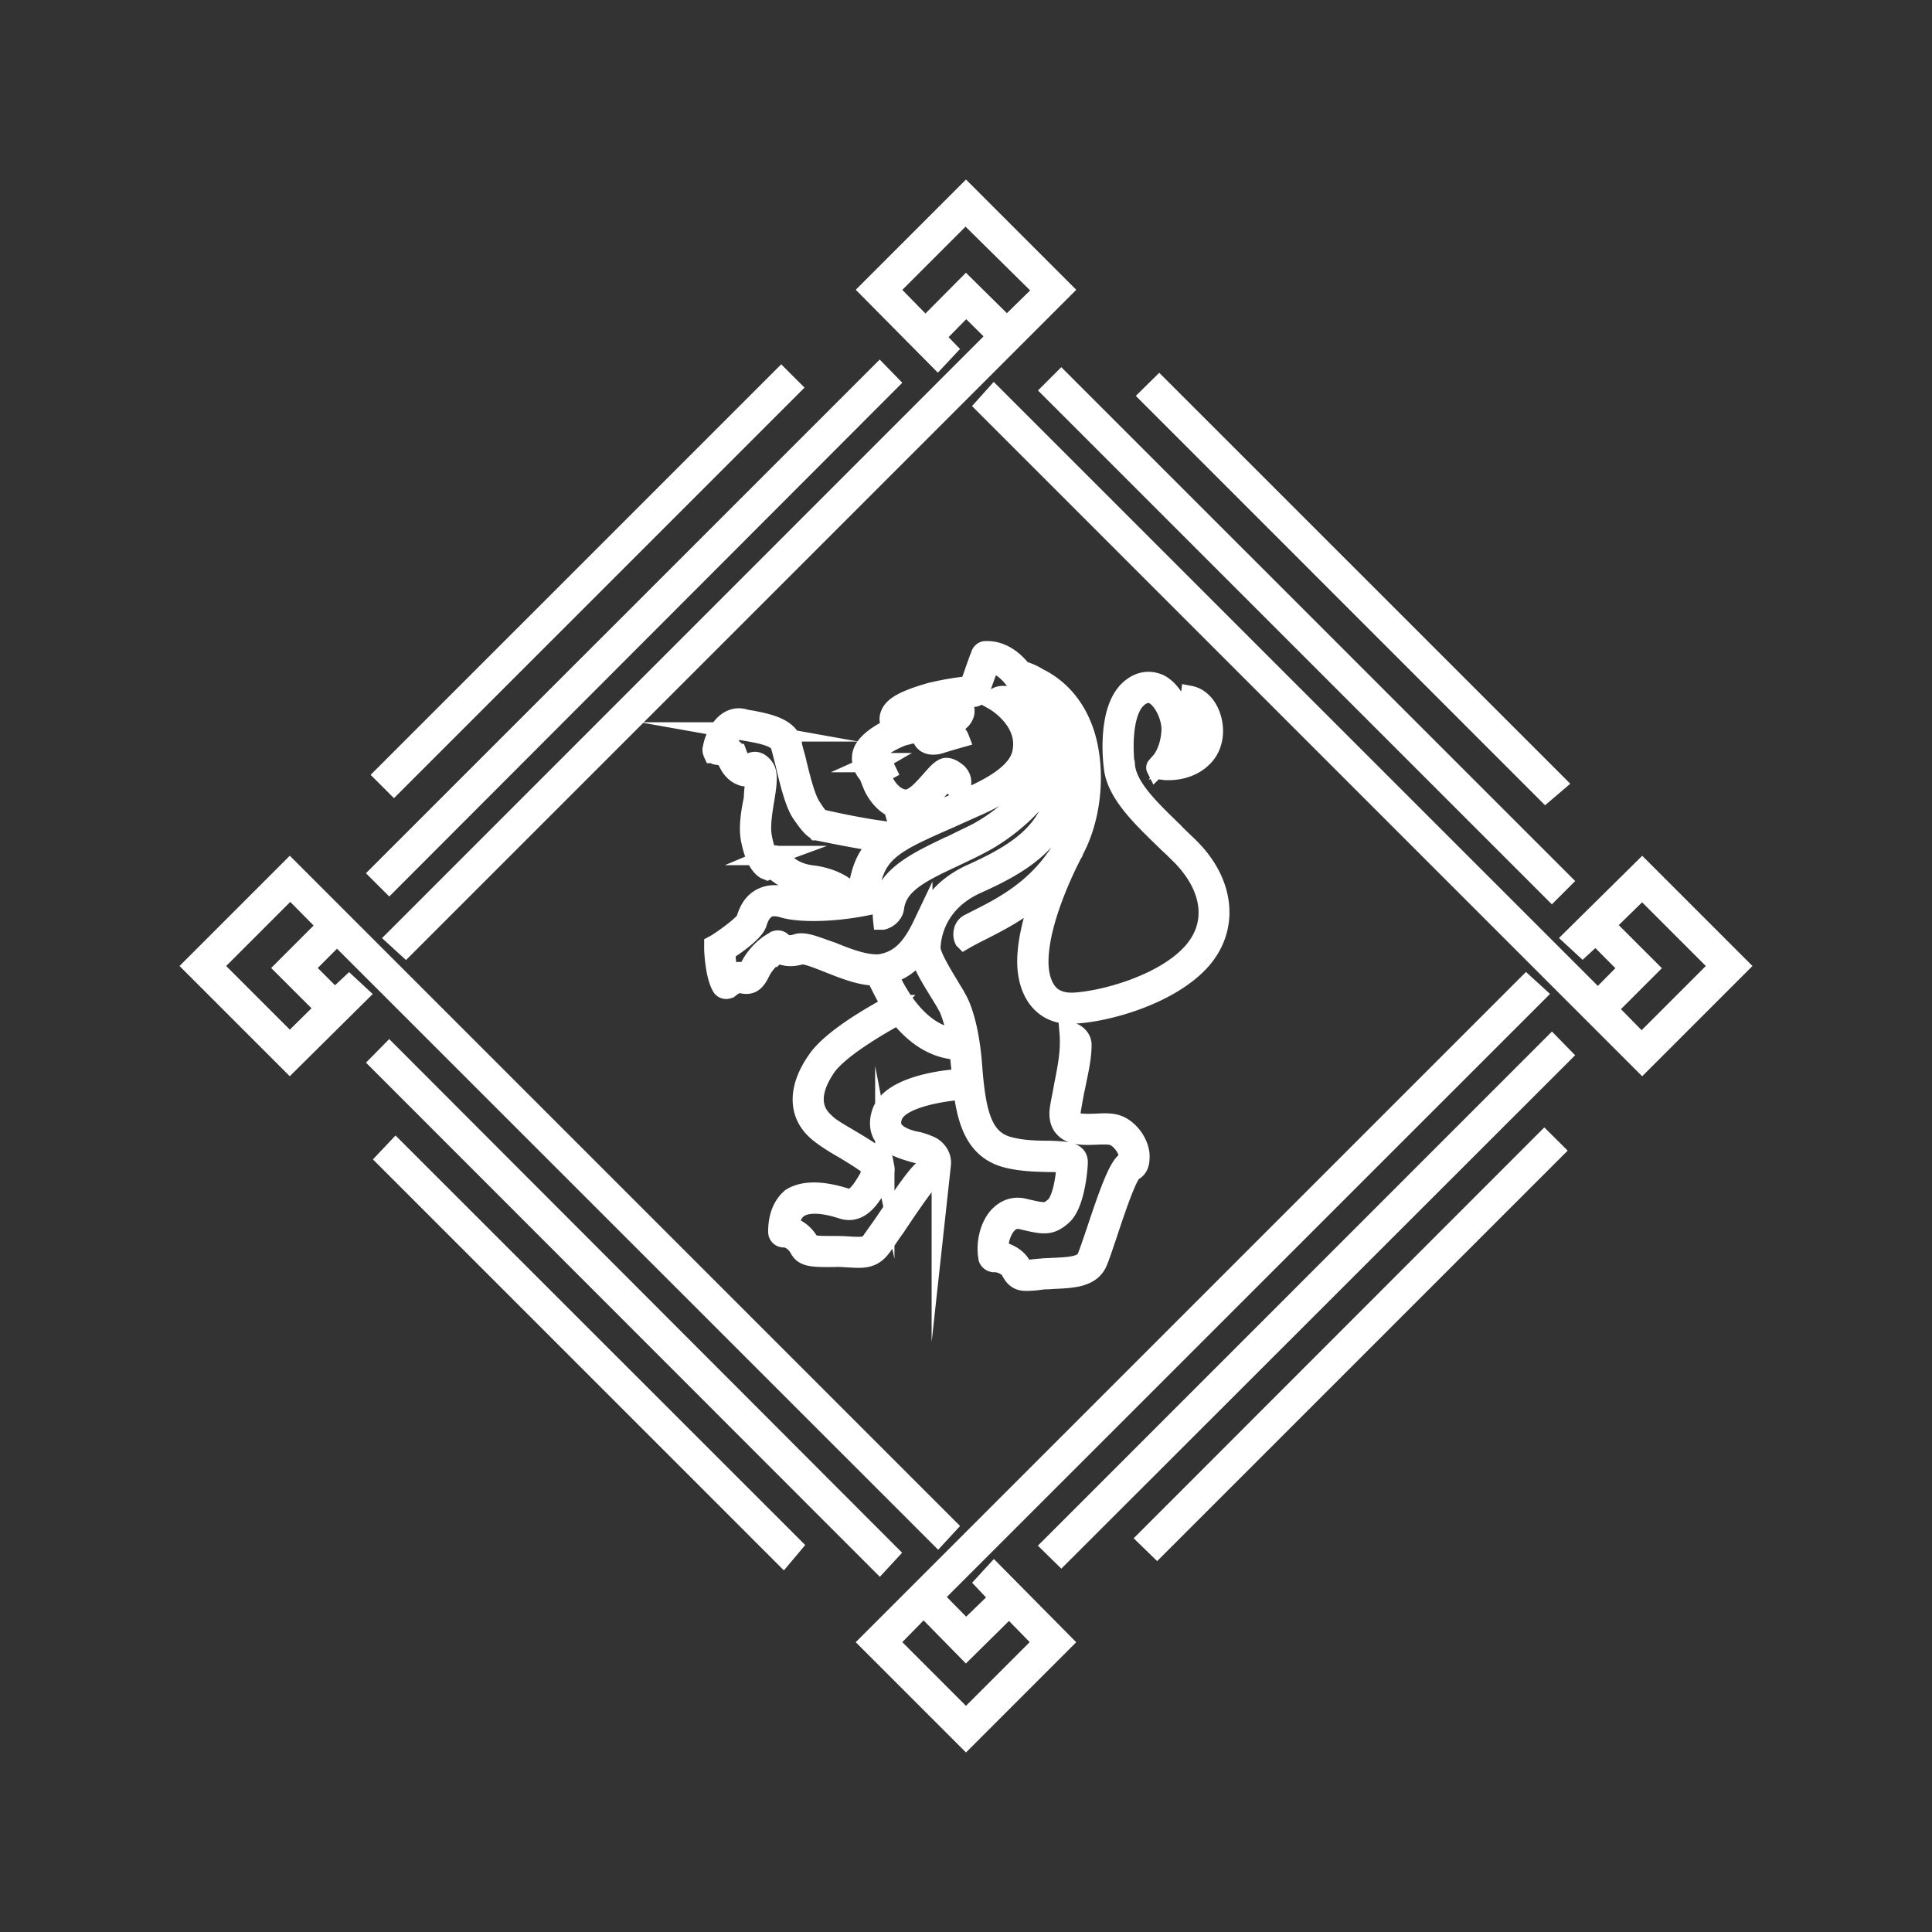 <svg xmlns="http://www.w3.org/2000/svg" width="100" height="100"><rect width="100%" height="100%" fill="#333333" stroke="none"/><path fill="#fff" d="M90 50l-5 5-34-34 .455-.507 31.203 31.198.04.055 1.618-1.632-1.685-1.697-.04-.04-.675.623-.499-.461L85 45zm-71.93 1l.5.463L15 55l-5-5 5-5 34 34-.455.493L17.49 48.444l-.053-.039-1.697 1.697 1.548 1.549.042.04zm36.862-31.288l25.892 25.89-.499.499-25.892-25.89zM80 41L59.499 20.494 60 20l20.542 20.537zM45.527 80.894L19.648 55l.5-.508L46 80.382zM20.483 59.49L41 80l-.458.544L20 60zm59.842-5.387l.5.512L54.931 80.49l-.499-.49zm-.39 4.957l.5.497L59.89 80.1l-.499-.485zM20.148 45.696l-.499-.498 25.88-25.876.472.485zm.243-5.09l-.5-.5 20.545-20.542.499.499zm31.066 40.813L55 85l-5 5-5-5 34-34 .506.462-31.203 31.196L50 84.382l1.74-1.683-.74-.782zm-2.924-62.851L45 15l5-5 5 5-34 34-.503-.46 31.12-31.131-1.548-1.536L50 15.82l-1.602 1.63.602.619zm7.032 25.538c-.012.014-.026.042-.04.067-.39.742-1.67 3.354-1.75 5.402-.04.823.16 1.51.552 1.901.27.27.674.403 1.104.403h.122c1.589-.08 4.635-.93 6.102-2.518C63 47.92 62.786 46 61.17 44.322c-.23-.228-.471-.47-.713-.687l-.122-.12C59 42.221 57.734 41 57.626 39.65c-.041-.297-.324-2.938.85-3.975.47-.416.996-.51 1.524-.282.778.39 1.25 1.549 1.222 2.397A5.227 5.227 0 0161 39.11l-.1.135.1-.04c.399-.095.695-.27.923-.539.283-.35.35-.888.175-1.387C62 37.102 62 37 61.87 36.833a1.059 1.059 0 01-.255-.833c.47.092.874.51 1.063 1.076.241.713.135 1.467-.283 1.98-.78.944-2.035.822-2.088.822l-.403-.054c-.027 0-.056-.028-.068-.054a.087.087 0 01.012-.096l.27-.308s.458-.54.5-1.589c.013-.7-.431-1.59-.916-1.832-.271-.122-.54-.055-.823.189-.81.713-.742 2.72-.646 3.448l.013.014c.081 1.13 1.266 2.262 2.52 3.474.234.255.552.538.835.822 1.845 1.846 2.047 4.216.497 5.886-1.603 1.724-4.782 2.627-6.52 2.708-.054.013-.107.013-.162.013-.62 0-1.133-.202-1.522-.593-.512-.512-.781-1.347-.74-2.356.04-.89.283-1.968.727-3.193l.119-.244-.226.177c-1 .876-2.05 1.414-2.979 1.885l-.053.028c-.297.147-.58.294-.835.443a.685.685 0 01-.041-.457.56.56 0 01.336-.405l.31-.16c1.375-.688 3.072-1.564 4.311-3.476.069-.095.122-.148.177-.297l.065-.094c.675-1.32 1.12-3.515.54-5.455-.027-.122-.08-.242-.12-.377l-.069.075h-.068c.204 1.205.056 2.524-.12 3.279-.538 2.236-2.228 3.393-4.649 4.471-2.074.929-2.37 2.614-2.396 3.3-.014.364.497 1.226.982 2.022l.027.053c.095.149.175.282.256.418l.11.202c.145.255.618 1.255.78 3.435.188 2.464.524 3.82 1.899 4.163.687.186 1.441.2 2.046.2.945.028 1.524.069 1.524.62-.013.405-.163 2.155-.807 2.748-.648.58-1 .485-2.145.216h-.011c-.258-.055-.486.014-.688.216-.296.31-.485.86-.458 1.347l.012.053.042.014c.445.08.983.39 1.146.82.04.07.102.095.102.109.06.027.207.027.545-.014l.455-.04c.177-.013.34-.013.487-.027h.08c.755-.041 1.484-.067 1.672-.499.095-.216.268-.726.47-1.32.823-2.478 1.241-3.542 1.671-3.73h.04V60c.013 0 .04-.133-.04-.349-.134-.377-.43-.713-.727-.848-.188-.08-.567-.067-.917-.055-.605.027-1.306.055-1.683-.39-.214-.243-.283-.606-.202-1.063.067-.405.149-.755.202-1.092.216-1.077.363-1.858.283-2.789.161 0 .308.069.432.177.134.12.232.295.232.483 0 .729-.18 1.428-.342 2.25l-.014.055c-.066.323-.12.62-.186 1.024-.054.269-.028.457.066.597.177.169.729.157 1.199.143.432-.028.848-.041 1.174.094.7.297 1.159 1.131 1.103 1.71 0 .31-.107.552-.35.674l-.026.014c-.283.255-.81 1.765-1.336 3.365-.214.621-.375 1.12-.483 1.35-.351.78-1.294.82-2.21.862h-.027a6.08 6.08 0 01-.499.025c-.175.014-.336.042-.471.055a5.73 5.73 0 01-.472.026c-.31 0-.565-.08-.78-.471l-.027-.053c-.055-.189-.485-.444-.81-.444h-.039c-.135.013-.284-.095-.325-.216v-.014c-.145-.727.056-1.683.58-2.21.35-.349.795-.496 1.275-.376 1.083.255 1.19.269 1.582-.08.418-.352.579-1.644.607-2.17v-.054l-.055-.013c-.134-.04-.552-.053-.835-.053h-.028c-.634-.014-1.427-.028-2.195-.23-1.886-.513-2.169-2.437-2.345-4.715-.028-.22-.054-.538-.081-.793l-.014-.055-.053-.014c-1.131-.053-2.156-.66-3.044-1.777l-.041-.055-.04.027c-.687.377-2.977 1.658-3.692 2.68-.58.85-1.05 2.021-.028 2.897.262.27.823.566 1.322.87 1.01.599 1.644 1 1.737 1.434a.6.6 0 01-.081.432c-.067.135-.15.241-.228.389-.351.62-.917 1.657-1.901 1.335-1.332-.432-1.98-.257-2.276-.041-.23.174-.378.452-.43.875v.067l.052.014c.594.16.904.687.984.834 0 .028.012.042.026.042l.057.013c0 .053.322.08 1 .08h.224c.31 0 .593.015.776.028.693.04.881.026 1.11-.282.148-.22.417-.581.728-1.04l.025-.038c1.389-2.062 1.82-2.614 2.137-2.722 0-.014.1-.108.116-.202.014-.095-.016-.217-.216-.35-.096-.067-.324-.134-.554-.188-.605-.175-1.346-.378-1.683-.97-.163-.31-.175-.71-.04-1.106C46 56.433 48 56 49.232 55.867c.015.23.043.43.068.605-.888.108-2.814.445-3.097 1.321-.082.207-.082.458.012.619.188.363.785.588 1.306.674.283.08.479.149.701.257.35.214.54.565.499.94a.85.85 0 01-.525.717h-.013c-.257.2-1.065 1.373-1.793 2.463l-.014.027c-.376.51-.619.917-.782 1.104-.43.567-.929.553-1.594.512-.264-.012-.52-.04-.816-.025-1.184.013-1.59-.014-1.82-.46-.067-.133-.364-.552-.794-.552a.305.305 0 01-.31-.31v-.026c0-.733.23-1.347.687-1.733.607-.381 1.548-.409 2.829 0 .418.143.728-.234 1.172-1l.052-.07c0-.121.097-.243.164-.35l.027-.04-.027-.028c-.164-.242-.915-.687-1.414-.996-.499-.282-1.05-.62-1.414-.93-1.053-.888-1.079-2.235-.067-3.69.731-1.106 2.909-2.345 3.81-2.83l.069-.067h-.041c-.244-.402-.417-.754-.54-1h.23c.135-.064.269-.09.392-.13.51 1.009 1.587 2.666 3.259 2.868l.096.014-.014-.094c-.163-.796-.338-1.267-.432-1.483-.098-.175-.27-.485-.31-.538-.053-.08-.093-.161-.15-.243-.469-.766-.862-1.394-1.007-1.966l-.041-.122-.083.094c-.507.6-1.035.93-1.736 1.079-.904.174-1.982-.27-2.936-.647-.648-.257-1.202-.47-1.403-.404-.565.175-.97.027-1.158-.08l-.042-.014-.027.027a2.542 2.542 0 00-.86.982c-.271.567-.54.657-.918.58-.16-.026-.308-.054-.646.215a.303.303 0 01-.242.067.274.274 0 01-.202-.147c-.337-.593-.39-1.832-.39-1.966v-.177l.147-.08c.648-.417 1.414-1.01 1.51-1.24.161-.537.396-.902.807-1.117.364-.188.794-.216 1.293-.066.512.16 1.375.2 2.296.12l.198-.014-.094-.106c-.23-.216-.743-.412-.768-.412-.15-.075-.271-.087-.336-.1-1-.095-1.658-.635-2-.9v-.071l-.278.122L39.6 45c-.12-.085-.526-.367-.754-1.567-.122-.619.012-1.433.154-2.101 0-.484.115-.97.087-1.185l-.013-.094-.074.053a.688.688 0 01-.585.067c-.498-.173-.702-.619-.809-.888l-.027-.04c-.08-.068-.309-.136-.446-.162h-.053c-.08-.014-.134-.083-.173-.083-.043-.092-.057-.174-.043-.24l.014-.054C37 38 37.565 37 38.455 37.182c.135.042.283.069.46.096h.011c.81.161 1.819.364 2.074 1.118 0 .216.108.526.204.89.189.807.485 2.032.796 2.478.241.39.389.538.442.606l.014.014h.027c.62.147 1.886.416 2.91.565a4.976 4.976 0 00-.7.511c-1.187-.202-2.385-.46-2.424-.46l-.043-.05c-.067-.028-.226-.083-.739-.837-.379-.538-.662-1.777-.876-2.68-.096-.35-.163-.66-.23-.862-.121-.403-.929-.571-1.577-.686a6.848 6.848 0 01-.497-.108h-.068c-.297 0-.526.444-.646.727l-.028.067.067.013c.27.108.446.256.513.416h.013c.12.325.216.513.446.595h.053l.014-.013c.329-.257.605-.216.862.106.27.312.175.917.04 1.738-.107.646-.217 1.374-.12 1.887.094.538.227.834.322.996l.04.04.185-.068a.289.289 0 01.354.108c.014 0 .147.202.444.418.365.283.795.432 1.267.485.135.014.809.108 1.375.43.324.15.56.46.673.635l.014.04.053-.013c.634-.108 1.267-.257 1.82-.384v-.075c.606-.925 1.833-1.508 3.125-2.127l.054-.014c.404-.202.821-.404 1.266-.62 1.738-.888 3.624-2.72 3.907-4.472a2.778 2.778 0 00-.405-1.954l-.173-.269.04.31c.094.62 0 1.145-.256 1.55l-.013.026v.013c.013.27-.014.54-.067.81-.216.928-1.145 1.763-2.83 2.519-.539.241-1.024.457-1.47.66-2.68 1.17-3.69 1.643-4.067 3.232-.216.067-.432.12-.662.175.244-1.361.796-2.102 2.076-2.828l.04-.028-.012-.054c-.028-.134-.081-.283-.122-.403a2.689 2.689 0 01-.161-.58v-.027l-.041-.027c-.648-.31-.984-.982-1.065-1.185l.566-.216c.094.203.445.849 1.064.943.458.08.957-.499 1.361-.956.23-.256.417-.485.62-.607.08-.053.296-.2.782.204.146.147.228.322.215.51a.625.625 0 01-.175.43 5.16 5.16 0 00-.538-.537L49 40.375v.041c-.132.095-.252.242-.387.391-.405.458-.943 1.09-1.613 1.193h-.084l.026.06c.058.067.058.134.058.189 0 .094.077.188.105.296l.027.067.067-.028c.499-.255 1.076-.497 1.736-.793.432-.19.931-.405 1.457-.648 1.481-.673 2.316-1.373 2.493-2.143.363-1.56-1.133-2.572-1.47-2.759.109-.162.295-.241.5-.241.085 0 .282 0 .388.12.31.269.595.591.796.88l.149.29-.027-.29c-.026-.423-.221-.908-.419-1.352-.402-.728-.956-1.225-1.494-1.333l-.054-.014-.04.122c-.15.39-.378 1.023-.525 1.453a.32.32 0 01-.297.216c-.392.041-1.188.122-2.023.324-1.369.391-1.642.646-1.71.74l-.014.026.014.042c.013.04.055.094.096.149l.053.08 3.125-.754c.067.3-.175.674-.525.754l-1.064.256-.041.013-.014.041c0 .04-.014.08-.014.108V38h.08c.044-.062.083-.062.136-.09l.364-.107c.145-.053.35-.026.512.053a.691.691 0 01.297.351 38.75 38.75 0 00-.998.297c-.161.053-.322.067-.458.053a.607.607 0 01-.375-.175.707.707 0 01-.163-.382v-.129l-.929.228c-.379.136-1.174.513-1.47.957a.434.434 0 00-.026.39l.027.067.069-.04a.326.326 0 01.416.135l.136.282c-.432.23-.621.283-.662.283l-.173.055-.124-.15c-.241-.255-.524-.834-.173-1.372.322-.471.93-.809 1.372-1.025l.07-.026-.041-.068a.576.576 0 01-.096-.587c.149-.45.77-.786 2.142-1.177h.014a14.2 14.2 0 011.901-.324h.04l.027-.04c.16-.46.375-1.063.485-1.374.053-.085.08-.202.08-.202.04-.121.15-.202.245-.202h.105c.605 0 1.228.319 1.764.984l.131.067c.274.094.517.202.747.35 1.184.58 2.033 1.63 2.451 3.045.538 1.873.295 4.216-.593 5.873zM16.833 52.19l-2.09-2.087 2.196-2.196L15.052 46H15l-4 4 4 4zm35.405 30.995L50 85.394l-2.195-2.237L46 85l3.947 3.95L50 89l4-4-1.723-1.763zm-4.339-66.246L50 14.823l2.116 2.089L54 15.066V15l-4-3.948V11l-4 4zM85 54l4-4-4-4-1.925 1.88 2.237 2.234-2.115 2.115L84.935 54zM54.839 39.352l-.15.364c-.755 1.832-2.6 3.284-3.96 3.988-.458.241-.902.444-1.348.66-1.82.848-2.937 1.427-3.086 2.636-.039.286-.295.543-.605.623a3.44 3.44 0 01.014-.848l.026-.096-.107.027c-1.806.485-4.043.607-5.094.294-.336-.105-.607-.091-.821 0-.228.152-.405.394-.511.77-.096.325-.662.849-1.604 1.456l-.028.027v.04c0 .188.041.707.136 1.064l.025.08.069-.039c.31-.135.54-.122.74-.082.014 0 .04 0 .069.013h.027l.026-.025c.027-.028.067-.094.134-.23.485-.982 1.308-1.373 1.347-1.386l.014-.014c.122-.041.257-.014.337.094.054.053.295.232.768.067.419-.122 1.024.165 1.82.432.82.336 1.857.733 2.572.605.996-.202 1.562-.872 2.115-2.033v.04l.136-.31c.444-1.051 1.251-1.846 2.437-2.37 2.292-1.038 3.813-2.075 4.298-4.056.08-.377.147-.888.175-1.4z"/><path fill="none" stroke="#fff" stroke-miterlimit="20" d="M90 50l-5 5-34-34 .455-.507 31.203 31.198.04.055 1.618-1.632-1.685-1.697-.04-.04-.675.623-.499-.461L85 45zm-71.93 1l.5.463L15 55l-5-5 5-5 34 34-.455.493L17.49 48.444l-.053-.039-1.697 1.697 1.548 1.549.042.04zm36.862-31.288l25.892 25.89-.499.499-25.892-25.89zM80 41L59.499 20.494 60 20l20.542 20.537zM45.527 80.894L19.648 55l.5-.508L46 80.382zM20.483 59.49L41 80l-.458.544L20 60zm59.842-5.387l.5.512L54.931 80.49l-.499-.49zm-.39 4.957l.5.497L59.89 80.1l-.499-.485zM20.148 45.696l-.499-.498 25.88-25.876.472.485zm.243-5.09l-.5-.5 20.545-20.542.499.499zm31.066 40.813L55 85l-5 5-5-5 34-34 .506.462-31.203 31.196L50 84.382l1.74-1.683-.74-.782zm-2.924-62.851L45 15l5-5 5 5-34 34-.503-.46 31.12-31.131-1.548-1.536L50 15.82l-1.602 1.63.602.619zm7.032 25.538c-.012.014-.026.042-.04.067-.39.742-1.67 3.354-1.75 5.402-.04.823.16 1.51.552 1.901.27.27.674.403 1.104.403h.122c1.589-.08 4.635-.93 6.102-2.518C63 47.92 62.786 46 61.17 44.322c-.23-.228-.471-.47-.713-.687l-.122-.12C59 42.221 57.734 41 57.626 39.65c-.041-.297-.324-2.938.85-3.975.47-.416.996-.51 1.524-.282.778.39 1.25 1.549 1.222 2.397A5.227 5.227 0 0161 39.11l-.1.135.1-.04c.399-.095.695-.27.923-.539.283-.35.35-.888.175-1.387C62 37.102 62 37 61.87 36.833a1.059 1.059 0 01-.255-.833c.47.092.874.51 1.063 1.076.241.713.135 1.467-.283 1.98-.78.944-2.035.822-2.088.822l-.403-.054c-.027 0-.056-.028-.068-.054a.087.087 0 01.012-.096l.27-.308s.458-.54.5-1.589c.013-.7-.431-1.59-.916-1.832-.271-.122-.54-.055-.823.189-.81.713-.742 2.72-.646 3.448l.013.014c.081 1.13 1.266 2.262 2.52 3.474.234.255.552.538.835.822 1.845 1.846 2.047 4.216.497 5.886-1.603 1.724-4.782 2.627-6.52 2.708-.054.013-.107.013-.162.013-.62 0-1.133-.202-1.522-.593-.512-.512-.781-1.347-.74-2.356.04-.89.283-1.968.727-3.193l.119-.244-.226.177c-1 .876-2.05 1.414-2.979 1.885l-.053.028c-.297.147-.58.294-.835.443a.685.685 0 01-.041-.457.56.56 0 01.336-.405l.31-.16c1.375-.688 3.072-1.564 4.311-3.476.069-.095.122-.148.177-.297l.065-.094c.675-1.32 1.12-3.515.54-5.455-.027-.122-.08-.242-.12-.377l-.069.075h-.068c.204 1.205.056 2.524-.12 3.279-.538 2.236-2.228 3.393-4.649 4.471-2.074.929-2.37 2.614-2.396 3.3-.014.364.497 1.226.982 2.022l.027.053c.095.149.175.282.256.418l.11.202c.145.255.618 1.255.78 3.435.188 2.464.524 3.82 1.899 4.163.687.186 1.441.2 2.046.2.945.028 1.524.069 1.524.62-.013.405-.163 2.155-.807 2.748-.648.58-1 .485-2.145.216h-.011c-.258-.055-.486.014-.688.216-.296.31-.485.86-.458 1.347l.012.053.042.014c.445.08.983.39 1.146.82.04.07.102.095.102.109.06.027.207.027.545-.014l.455-.04c.177-.013.34-.013.487-.027h.08c.755-.041 1.484-.067 1.672-.499.095-.216.268-.726.47-1.32.823-2.478 1.241-3.542 1.671-3.73h.04V60c.013 0 .04-.133-.04-.349-.134-.377-.43-.713-.727-.848-.188-.08-.567-.067-.917-.055-.605.027-1.306.055-1.683-.39-.214-.243-.283-.606-.202-1.063.067-.405.149-.755.202-1.092.216-1.077.363-1.858.283-2.789.161 0 .308.069.432.177.134.12.232.295.232.483 0 .729-.18 1.428-.342 2.25l-.014.055c-.066.323-.12.62-.186 1.024-.054.269-.028.457.066.597.177.169.729.157 1.199.143.432-.028.848-.041 1.174.094.7.297 1.159 1.131 1.103 1.71 0 .31-.107.552-.35.674l-.026.014c-.283.255-.81 1.765-1.336 3.365-.214.621-.375 1.12-.483 1.35-.351.78-1.294.82-2.21.862h-.027a6.08 6.08 0 01-.499.025c-.175.014-.336.042-.471.055a5.73 5.73 0 01-.472.026c-.31 0-.565-.08-.78-.471l-.027-.053c-.055-.189-.485-.444-.81-.444h-.039c-.135.013-.284-.095-.325-.216v-.014c-.145-.727.056-1.683.58-2.21.35-.349.795-.496 1.275-.376 1.083.255 1.19.269 1.582-.08.418-.352.579-1.644.607-2.17v-.054l-.055-.013c-.134-.04-.552-.053-.835-.053h-.028c-.634-.014-1.427-.028-2.195-.23-1.886-.513-2.169-2.437-2.345-4.715-.028-.22-.054-.538-.081-.793l-.014-.055-.053-.014c-1.131-.053-2.156-.66-3.044-1.777l-.041-.055-.04.027c-.687.377-2.977 1.658-3.692 2.68-.58.85-1.05 2.021-.028 2.897.262.27.823.566 1.322.87 1.01.599 1.644 1 1.737 1.434a.6.6 0 01-.081.432c-.067.135-.15.241-.228.389-.351.62-.917 1.657-1.901 1.335-1.332-.432-1.98-.257-2.276-.041-.23.174-.378.452-.43.875v.067l.052.014c.594.16.904.687.984.834 0 .028.012.042.026.042l.057.013c0 .053.322.08 1 .08h.224c.31 0 .593.015.776.028.693.04.881.026 1.11-.282.148-.22.417-.581.728-1.04l.025-.038c1.389-2.062 1.82-2.614 2.137-2.722 0-.014.1-.108.116-.202.014-.095-.016-.217-.216-.35-.096-.067-.324-.134-.554-.188-.605-.175-1.346-.378-1.683-.97-.163-.31-.175-.71-.04-1.106C46 56.433 48 56 49.232 55.867c.015.23.043.43.068.605-.888.108-2.814.445-3.097 1.321-.082.207-.082.458.012.619.188.363.785.588 1.306.674.283.08.479.149.701.257.35.214.54.565.499.94a.85.85 0 01-.525.717h-.013c-.257.2-1.065 1.373-1.793 2.463l-.014.027c-.376.51-.619.917-.782 1.104-.43.567-.929.553-1.594.512-.264-.012-.52-.04-.816-.025-1.184.013-1.59-.014-1.82-.46-.067-.133-.364-.552-.794-.552a.305.305 0 01-.31-.31v-.026c0-.733.23-1.347.687-1.733.607-.381 1.548-.409 2.829 0 .418.143.728-.234 1.172-1l.052-.07c0-.121.097-.243.164-.35l.027-.04-.027-.028c-.164-.242-.915-.687-1.414-.996-.499-.282-1.05-.62-1.414-.93-1.053-.888-1.079-2.235-.067-3.69.731-1.106 2.909-2.345 3.81-2.83l.069-.067h-.041c-.244-.402-.417-.754-.54-1h.23c.135-.064.269-.09.392-.13.51 1.009 1.587 2.666 3.259 2.868l.096.014-.014-.094c-.163-.796-.338-1.267-.432-1.483-.098-.175-.27-.485-.31-.538-.053-.08-.093-.161-.15-.243-.469-.766-.862-1.394-1.007-1.966l-.041-.122-.083.094c-.507.6-1.035.93-1.736 1.079-.904.174-1.982-.27-2.936-.647-.648-.257-1.202-.47-1.403-.404-.565.175-.97.027-1.158-.08l-.042-.014-.027.027a2.542 2.542 0 00-.86.982c-.271.567-.54.657-.918.58-.16-.026-.308-.054-.646.215a.303.303 0 01-.242.067.274.274 0 01-.202-.147c-.337-.593-.39-1.832-.39-1.966v-.177l.147-.08c.648-.417 1.414-1.01 1.51-1.24.161-.537.396-.902.807-1.117.364-.188.794-.216 1.293-.066.512.16 1.375.2 2.296.12l.198-.014-.094-.106c-.23-.216-.743-.412-.768-.412-.15-.075-.271-.087-.336-.1-1-.095-1.658-.635-2-.9v-.071l-.278.122L39.6 45c-.12-.085-.526-.367-.754-1.567-.122-.619.012-1.433.154-2.101 0-.484.115-.97.087-1.185l-.013-.094-.074.053a.688.688 0 01-.585.067c-.498-.173-.702-.619-.809-.888l-.027-.04c-.08-.068-.309-.136-.446-.162h-.053c-.08-.014-.134-.083-.173-.083-.043-.092-.057-.174-.043-.24l.014-.054C37 38 37.565 37 38.455 37.182c.135.042.283.069.46.096h.011c.81.161 1.819.364 2.074 1.118 0 .216.108.526.204.89.189.807.485 2.032.796 2.478.241.39.389.538.442.606l.014.014h.027c.62.147 1.886.416 2.91.565a4.976 4.976 0 00-.7.511c-1.187-.202-2.385-.46-2.424-.46l-.043-.05c-.067-.028-.226-.083-.739-.837-.379-.538-.662-1.777-.876-2.68-.096-.35-.163-.66-.23-.862-.121-.403-.929-.571-1.577-.686a6.848 6.848 0 01-.497-.108h-.068c-.297 0-.526.444-.646.727l-.028.067.067.013c.27.108.446.256.513.416h.013c.12.325.216.513.446.595h.053l.014-.013c.329-.257.605-.216.862.106.27.312.175.917.04 1.738-.107.646-.217 1.374-.12 1.887.094.538.227.834.322.996l.04.04.185-.068a.289.289 0 01.354.108c.014 0 .147.202.444.418.365.283.795.432 1.267.485.135.014.809.108 1.375.43.324.15.56.46.673.635l.014.04.053-.013c.634-.108 1.267-.257 1.82-.384v-.075c.606-.925 1.833-1.508 3.125-2.127l.054-.014c.404-.202.821-.404 1.266-.62 1.738-.888 3.624-2.72 3.907-4.472a2.778 2.778 0 00-.405-1.954l-.173-.269.04.31c.094.62 0 1.145-.256 1.55l-.013.026v.013c.013.27-.014.54-.067.81-.216.928-1.145 1.763-2.83 2.519-.539.241-1.024.457-1.47.66-2.68 1.17-3.69 1.643-4.067 3.232-.216.067-.432.12-.662.175.244-1.361.796-2.102 2.076-2.828l.04-.028-.012-.054c-.028-.134-.081-.283-.122-.403a2.689 2.689 0 01-.161-.58v-.027l-.041-.027c-.648-.31-.984-.982-1.065-1.185l.566-.216c.094.203.445.849 1.064.943.458.08.957-.499 1.361-.956.23-.256.417-.485.62-.607.08-.053.296-.2.782.204.146.147.228.322.215.51a.625.625 0 01-.175.43 5.16 5.16 0 00-.538-.537L49 40.375v.041c-.132.095-.252.242-.387.391-.405.458-.943 1.09-1.613 1.193h-.084l.026.06c.058.067.058.134.058.189 0 .094.077.188.105.296l.027.067.067-.028c.499-.255 1.076-.497 1.736-.793.432-.19.931-.405 1.457-.648 1.481-.673 2.316-1.373 2.493-2.143.363-1.56-1.133-2.572-1.47-2.759.109-.162.295-.241.5-.241.085 0 .282 0 .388.12.31.269.595.591.796.88l.149.29-.027-.29c-.026-.423-.221-.908-.419-1.352-.402-.728-.956-1.225-1.494-1.333l-.054-.014-.04.122c-.15.39-.378 1.023-.525 1.453a.32.32 0 01-.297.216c-.392.041-1.188.122-2.023.324-1.369.391-1.642.646-1.71.74l-.014.026.014.042c.013.04.055.094.096.149l.053.08 3.125-.754c.067.3-.175.674-.525.754l-1.064.256-.041.013-.014.041c0 .04-.014.08-.014.108V38h.08c.044-.062.083-.062.136-.09l.364-.107c.145-.053.35-.026.512.053a.691.691 0 01.297.351 38.75 38.75 0 00-.998.297c-.161.053-.322.067-.458.053a.607.607 0 01-.375-.175.707.707 0 01-.163-.382v-.129l-.929.228c-.379.136-1.174.513-1.47.957a.434.434 0 00-.026.39l.027.067.069-.04a.326.326 0 01.416.135l.136.282c-.432.23-.621.283-.662.283l-.173.055-.124-.15c-.241-.255-.524-.834-.173-1.372.322-.471.93-.809 1.372-1.025l.07-.026-.041-.068a.576.576 0 01-.096-.587c.149-.45.77-.786 2.142-1.177h.014a14.2 14.2 0 011.901-.324h.04l.027-.04c.16-.46.375-1.063.485-1.374.053-.085.08-.202.08-.202.04-.121.15-.202.245-.202h.105c.605 0 1.228.319 1.764.984l.131.067c.274.094.517.202.747.35 1.184.58 2.033 1.63 2.451 3.045.538 1.873.295 4.216-.593 5.873zM16.833 52.19l-2.09-2.087 2.196-2.196L15.052 46H15l-4 4 4 4zm35.405 30.995L50 85.394l-2.195-2.237L46 85l3.947 3.95L50 89l4-4-1.723-1.763zm-4.339-66.246L50 14.823l2.116 2.089L54 15.066V15l-4-3.948V11l-4 4zM85 54l4-4-4-4-1.925 1.88 2.237 2.234-2.115 2.115L84.935 54zM54.839 39.352l-.15.364c-.755 1.832-2.6 3.284-3.96 3.988-.458.241-.902.444-1.348.66-1.82.848-2.937 1.427-3.086 2.636-.039.286-.295.543-.605.623a3.44 3.44 0 01.014-.848l.026-.096-.107.027c-1.806.485-4.043.607-5.094.294-.336-.105-.607-.091-.821 0-.228.152-.405.394-.511.77-.096.325-.662.849-1.604 1.456l-.028.027v.04c0 .188.041.707.136 1.064l.025.08.069-.039c.31-.135.54-.122.74-.082.014 0 .04 0 .069.013h.027l.026-.025c.027-.028.067-.094.134-.23.485-.982 1.308-1.373 1.347-1.386l.014-.014c.122-.041.257-.014.337.094.054.053.295.232.768.067.419-.122 1.024.165 1.82.432.82.336 1.857.733 2.572.605.996-.202 1.562-.872 2.115-2.033v.04l.136-.31c.444-1.051 1.251-1.846 2.437-2.37 2.292-1.038 3.813-2.075 4.298-4.056.08-.377.147-.888.175-1.4z"/></svg>